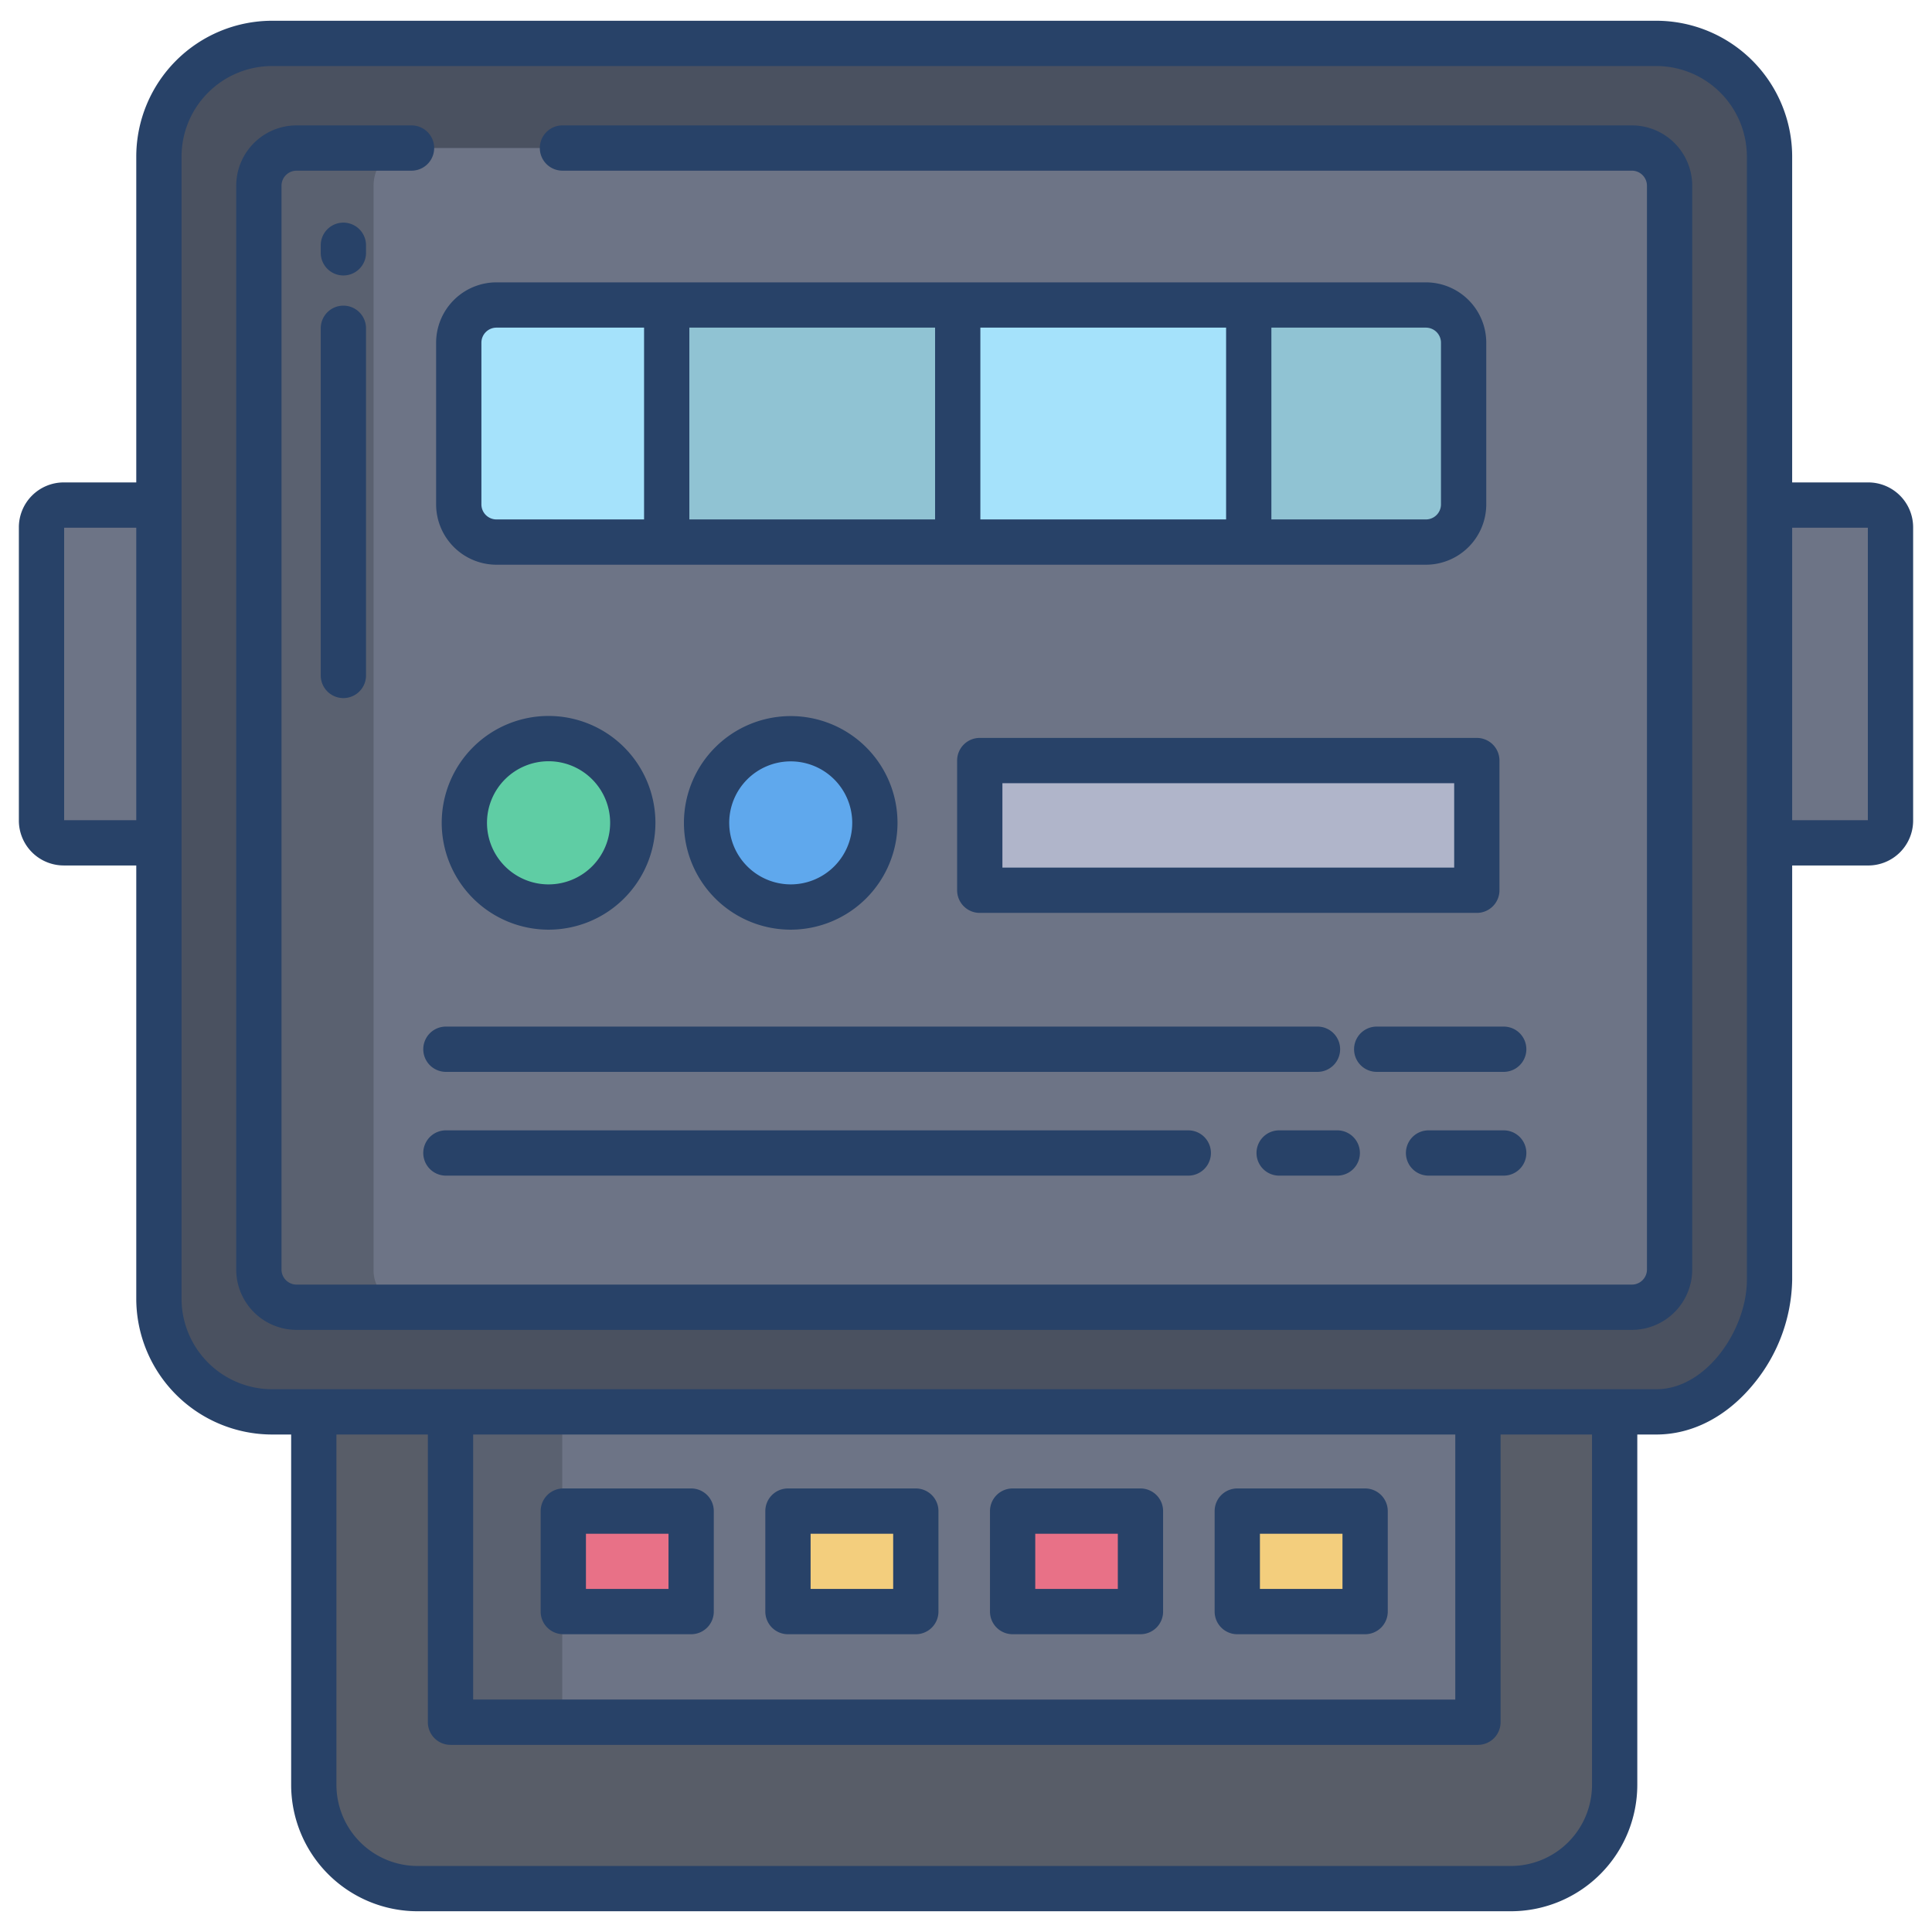 <svg id="Layer_1" height="512" viewBox="0 0 512 512" width="512" xmlns="http://www.w3.org/2000/svg" data-name="Layer 1"><path d="m83 373v100c0 15.19 12.46 28 27.64 28h289.78c15.17 0 27.58-12.81 27.58-28v-100z" fill="#585d68"/><path d="m391.67 373.16v83.24h-272.28v-83.24z" fill="#6d7486"/><path d="m119 373h30v83h-30z" fill="#5a6170"/><path d="m43.11 133.85v89.51h-26.23a5.885 5.885 0 0 1 -5.88-5.89v-77.74a5.877 5.877 0 0 1 5.88-5.88z" fill="#6d7486"/><path d="m501 139.73v77.74a5.885 5.885 0 0 1 -5.88 5.89h-27.18v-89.51h27.18a5.877 5.877 0 0 1 5.88 5.88z" fill="#6d7486"/><path d="m438.94 11.5h-366.83a30 30 0 0 0 -30 30v302.66a30 30 0 0 0 30 30h366.83c16.57 0 30-18.43 30-35v-297.66a30 30 0 0 0 -30-30z" fill="#4a5160"/><rect fill="#6d7486" height="307.2" rx="10" width="373.85" x="68.6" y="39.23"/><path d="m327.89 400.46h33.88v26.63h-33.88z" fill="#f3ce7d"/><path d="m176.68 80.83h77.13v62.83h-77.13z" fill="#90c3d3"/><path d="m149.28 400.46h33.88v26.63h-33.88z" fill="#e87187"/><path d="m209.55 195.74a22.315 22.315 0 1 1 -22.3 22.31 22.3 22.3 0 0 1 22.3-22.31z" fill="#5fa8ed"/><path d="m268.36 400.46h33.87v26.63h-33.87z" fill="#e87187"/><path d="m208.82 400.46h33.88v26.63h-33.88z" fill="#f3ce7d"/><path d="m387.87 90.83v42.83a10 10 0 0 1 -10 10h-46.94v-62.83h46.94a9.991 9.991 0 0 1 10 10z" fill="#90c3d3"/><path d="m259.65 201.55h131.72v34.38h-131.72z" fill="#b0b5ca"/><path d="m253.81 80.83h77.12v62.83h-77.12z" fill="#a5e2fb"/><path d="m176.68 80.83v62.83h-45.1a10 10 0 0 1 -10-10v-42.83a9.991 9.991 0 0 1 10-10z" fill="#a5e2fb"/><path d="m145.36 195.74a22.315 22.315 0 1 1 -22.3 22.31 22.31 22.31 0 0 1 22.3-22.31z" fill="#5fcda4"/><path d="m99 336.43v-287.2c0-5.52 4.08-10.23 9.6-10.23h-30c-5.52 0-9.6 4.71-9.6 10.23v287.2a9.31 9.31 0 0 0 9.6 9.57h30a9.31 9.31 0 0 1 -9.6-9.57z" fill="#5a6170"/><g fill="#284268"><path d="m183.161 394.456h-33.878a6 6 0 0 0 -6 6v26.63a6 6 0 0 0 6 6h33.878a6 6 0 0 0 6-6v-26.63a6 6 0 0 0 -6-6zm-6 26.63h-21.878v-14.63h21.878z"/><path d="m242.7 394.456h-33.881a6 6 0 0 0 -6 6v26.63a6 6 0 0 0 6 6h33.881a6 6 0 0 0 6-6v-26.63a6 6 0 0 0 -6-6zm-6 26.63h-21.881v-14.63h21.881z"/><path d="m361.771 394.456h-33.878a6 6 0 0 0 -6 6v26.63a6 6 0 0 0 6 6h33.878a6 6 0 0 0 6-6v-26.63a6 6 0 0 0 -6-6zm-6 26.63h-21.878v-14.63h21.878z"/><path d="m302.234 394.456h-33.878a6 6 0 0 0 -6 6v26.63a6 6 0 0 0 6 6h33.878a6 6 0 0 0 6-6v-26.63a6 6 0 0 0 -6-6zm-6 26.63h-21.878v-14.63h21.878z"/><path d="m145.359 246.371a28.317 28.317 0 1 0 -28.3-28.317 28.34 28.34 0 0 0 28.3 28.317zm0-44.633a16.317 16.317 0 1 1 -16.3 16.316 16.325 16.325 0 0 1 16.3-16.316z"/><path d="m237.85 218.054a28.3 28.3 0 1 0 -28.3 28.317 28.339 28.339 0 0 0 28.3-28.317zm-44.6 0a16.3 16.3 0 1 1 16.3 16.317 16.326 16.326 0 0 1 -16.298-16.317z"/><path d="m495.121 127.846h-20.179v-86.346a36.04 36.04 0 0 0 -36-36h-366.83a36.041 36.041 0 0 0 -36 36v86.347h-19.233a11.9 11.9 0 0 0 -11.879 11.883v77.743a11.9 11.9 0 0 0 11.879 11.883h19.233v114.805a36.041 36.041 0 0 0 36 36h5.046v92.839a33.527 33.527 0 0 0 33.479 33.5h289.781a33.527 33.527 0 0 0 33.482-33.5v-92.839h5.045c9.605 0 18.791-4.8 25.869-13.5a44.553 44.553 0 0 0 10.131-27.5v-109.8h20.179a11.9 11.9 0 0 0 11.876-11.888v-77.743a11.9 11.9 0 0 0 -11.879-11.884zm-459.009 89.51h-19.112v-77.51h19.112zm385.788 255.644a21.513 21.513 0 0 1 -21.479 21.5h-289.784a21.513 21.513 0 0 1 -21.479-21.5v-92.839h24.23v76.244a6 6 0 0 0 6 6h272.279a6 6 0 0 0 6-6v-76.244h24.233zm-296.509-22.6v-70.239h260.276v70.244zm337.551-111.239c0 13.135-10.7 29-24 29h-366.83a24.027 24.027 0 0 1 -24-24v-302.661a24.028 24.028 0 0 1 24-24h366.83a24.027 24.027 0 0 1 24 24zm32.058-121.805h-20.058v-77.51h20.058z"/><path d="m131.576 149.657h246.3a16.019 16.019 0 0 0 16-16v-42.83a16.018 16.018 0 0 0 -16-16h-246.3a16.018 16.018 0 0 0 -16 16v42.83a16.019 16.019 0 0 0 16 16zm205.353-62.83h40.945a4 4 0 0 1 4 4v42.83a4 4 0 0 1 -4 4h-40.945zm-77.122 0h65.122v50.83h-65.122zm-77.122 0h65.122v50.83h-65.122zm-55.109 4a4 4 0 0 1 4-4h39.109v50.83h-39.109a4 4 0 0 1 -4-4z"/><path d="m398.5 272.056h-33.657a6 6 0 0 0 0 12h33.657a6 6 0 0 0 0-12z"/><path d="m355.147 278.056a6 6 0 0 0 -6-6h-230.976a6 6 0 1 0 0 12h230.976a6 6 0 0 0 6-6z"/><path d="m398.5 299.555h-19.918a6 6 0 0 0 0 12h19.918a6 6 0 0 0 0-12z"/><path d="m338.988 311.555h15.4a6 6 0 0 0 0-12h-15.4a6 6 0 0 0 0 12z"/><path d="m118.171 299.555a6 6 0 1 0 0 12h196.736a6 6 0 0 0 0-12z"/><path d="m391.373 195.554h-131.724a6 6 0 0 0 -6 6v34.375a6 6 0 0 0 6 6h131.724a6 6 0 0 0 6-6v-34.375a6 6 0 0 0 -6-6zm-6 34.375h-119.724v-22.375h119.724z"/><path d="m97 65a6 6 0 0 0 -12 0v2a6 6 0 0 0 12 0z"/><path d="m91 81a6 6 0 0 0 -6 6v92a6 6 0 0 0 12 0v-92a6 6 0 0 0 -6-6z"/><path d="m432.455 33.23h-283.395a6 6 0 0 0 0 12h283.4a4 4 0 0 1 4 4v287.2a4 4 0 0 1 -4 4h-353.86a4 4 0 0 1 -4-4v-287.2a4 4 0 0 1 4-4h30.46a6 6 0 0 0 0-12h-30.46a16 16 0 0 0 -16 16v287.2a16 16 0 0 0 16 16h353.855a16 16 0 0 0 16-16v-287.2a16 16 0 0 0 -16-16z"/></g></svg>